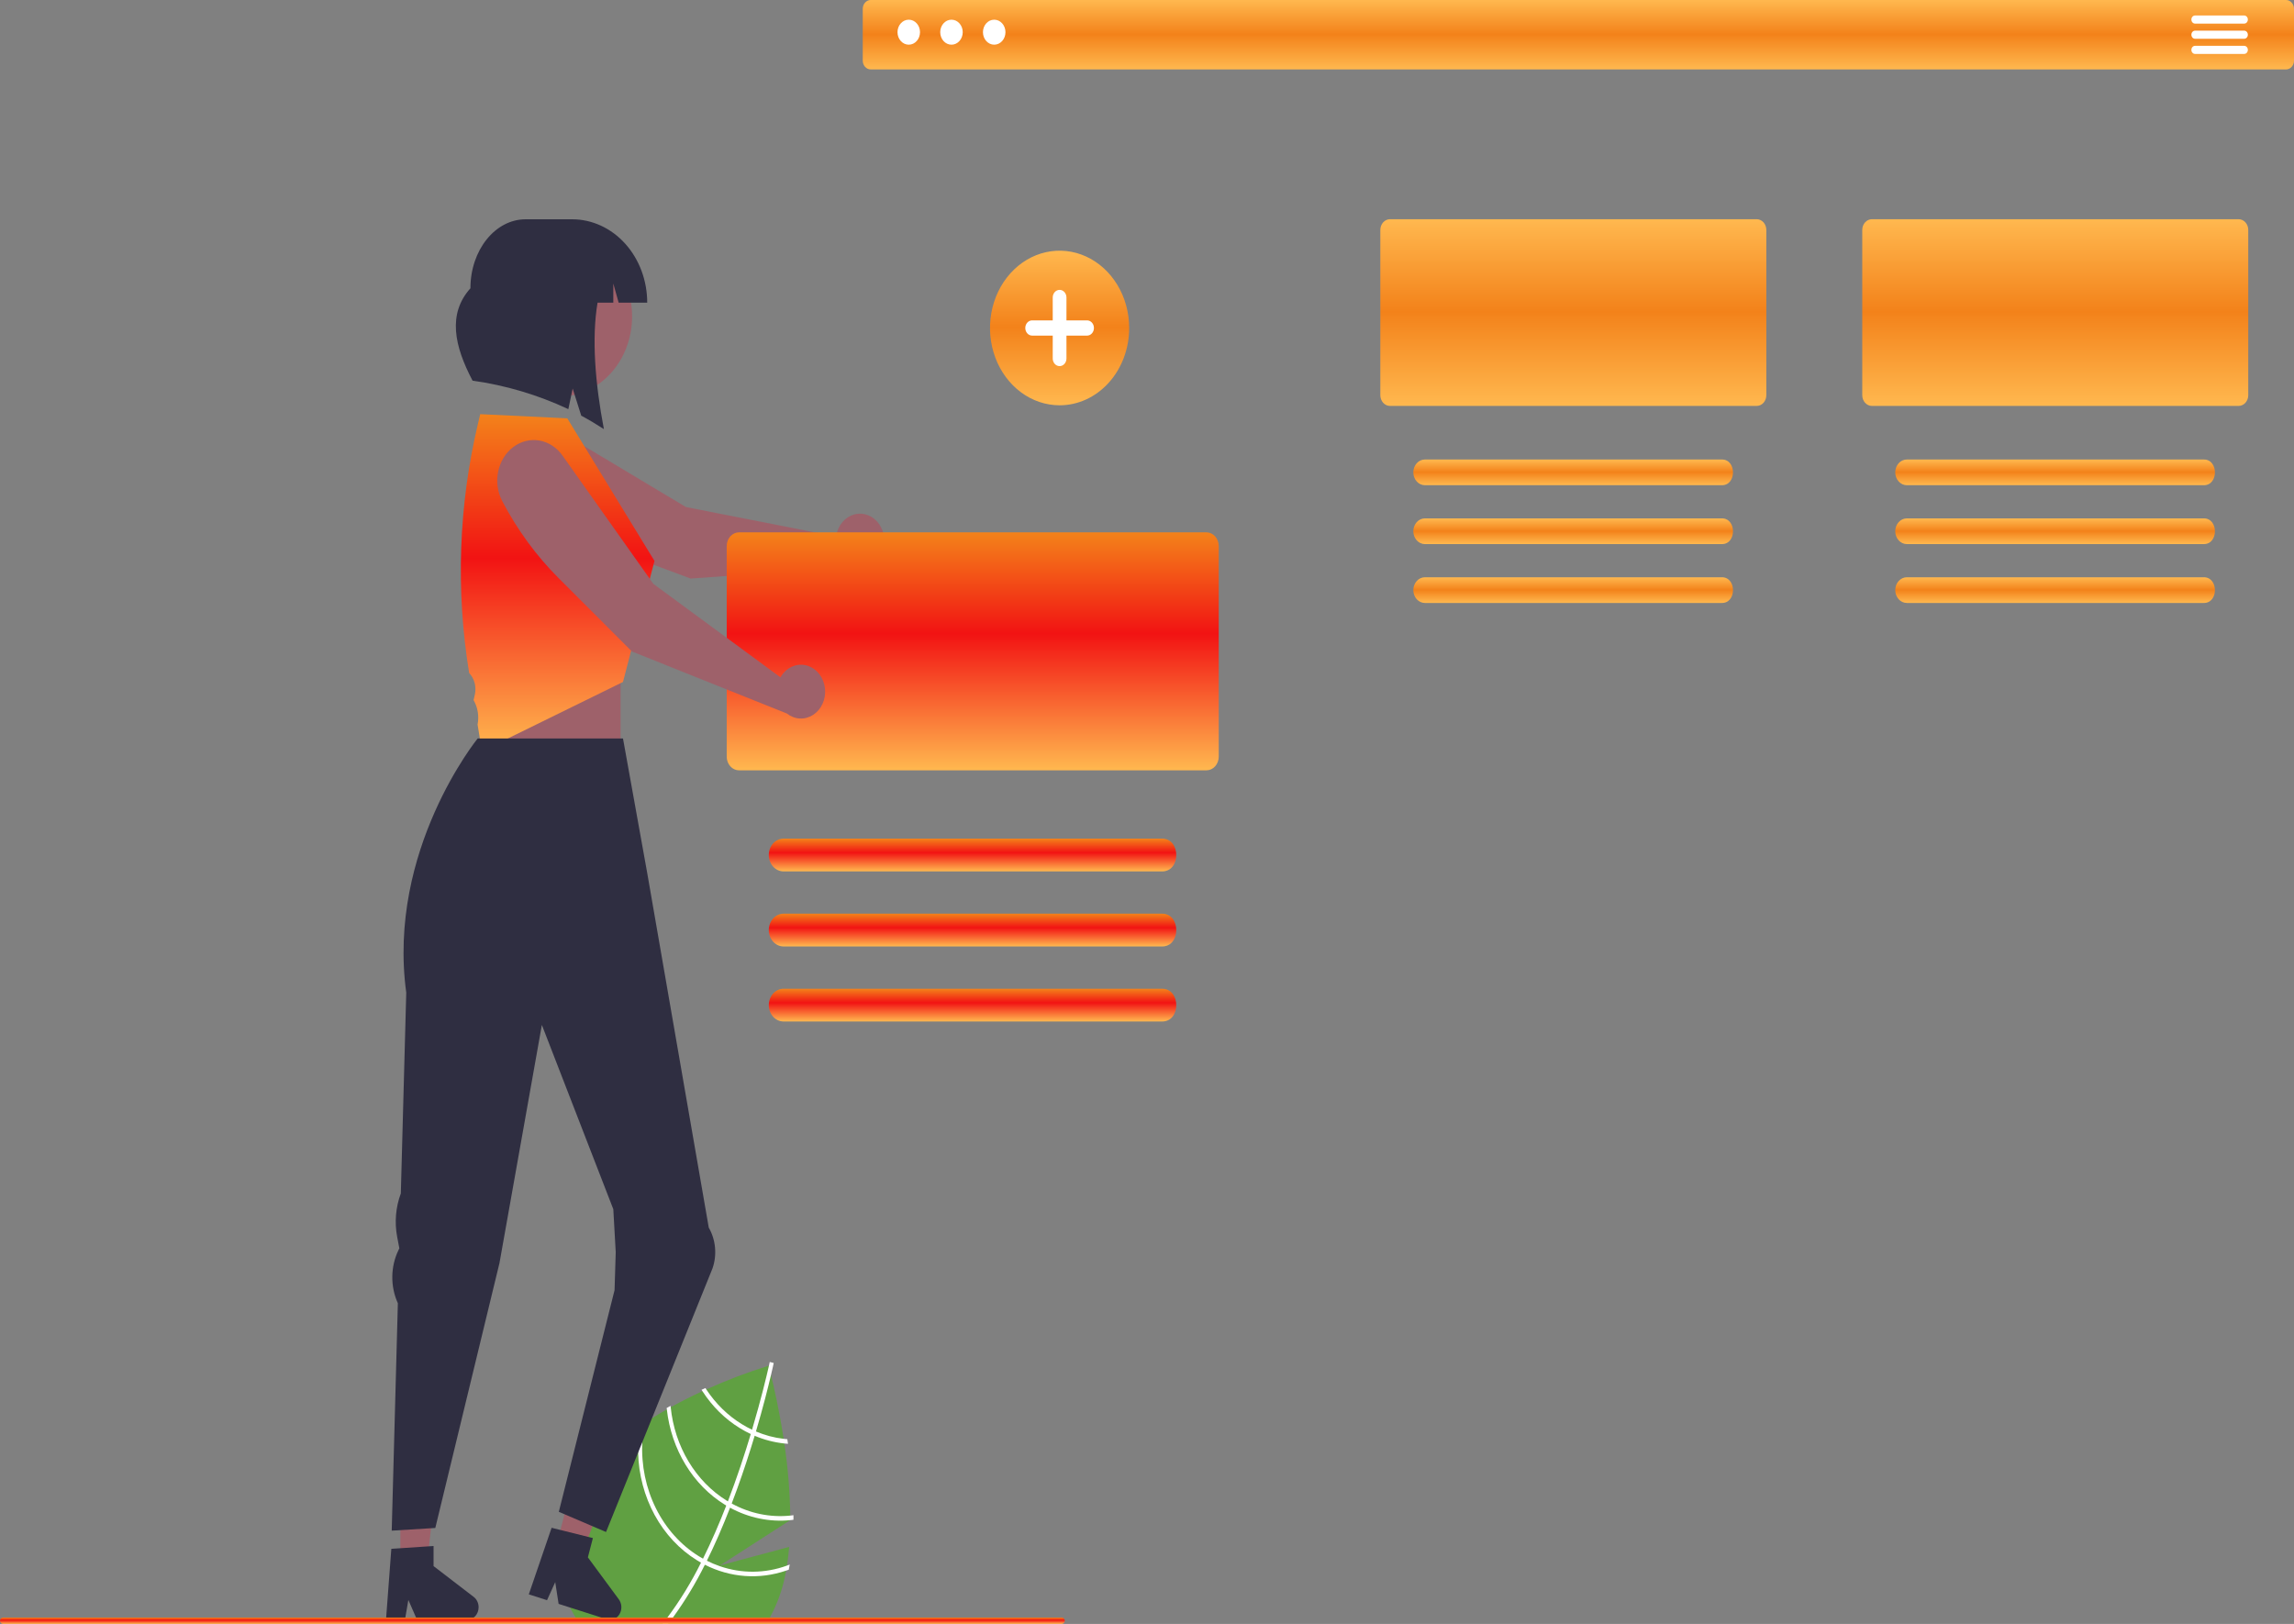 <svg width="678" height="480" viewBox="0 0 678 480" fill="none" xmlns="http://www.w3.org/2000/svg">
<rect x="0" y="0" width="678" height="480" fill="#808080" stroke="none"/>
<g clip-path="url(#clip0_4_13)">
<path d="M233.537 449.333L212.78 462.722L233.243 457.236C233.086 459.112 232.871 460.957 232.585 462.762C232.506 463.263 232.42 463.756 232.327 464.249C231.628 468.393 230.36 472.394 228.569 476.112C228.226 476.796 227.882 477.464 227.524 478.108C227.181 478.76 226.823 479.388 226.458 480H171.438C170.98 479.388 170.543 478.752 170.142 478.108C166.219 471.973 164.63 464.369 165.719 456.942C165.919 455.431 166.206 453.936 166.578 452.465C166.939 450.963 167.376 449.484 167.888 448.037C168.781 445.479 169.836 442.995 171.044 440.602C173.564 435.561 177.493 431.013 182.124 426.974C184.366 425.03 186.703 423.225 189.124 421.567C189.582 421.241 190.048 420.923 190.52 420.613C191.243 420.136 191.966 419.667 192.696 419.214C194.149 418.292 195.616 417.417 197.083 416.59C197.47 416.367 197.849 416.153 198.229 415.946C201.414 414.181 204.585 412.599 207.605 411.207C207.984 411.032 208.371 410.857 208.75 410.69C214.759 407.96 220.906 405.621 227.16 403.685C227.16 403.685 227.181 403.749 227.217 403.884C227.31 404.25 227.546 405.132 227.868 406.436C228.763 410.054 230.337 416.956 231.604 425.288C231.676 425.742 231.74 426.203 231.812 426.664C232.87 433.712 233.456 440.837 233.565 447.981C233.573 448.426 233.573 448.864 233.573 449.309L233.537 449.333Z" fill="#60A042"/>
<path d="M228.677 402.874C228.67 402.898 228.598 403.288 228.433 404.003C228.298 404.6 228.112 405.419 227.868 406.436C227.031 409.991 225.542 415.946 223.423 423.118C223.302 423.531 223.173 423.961 223.044 424.39C221.569 429.296 219.816 434.719 217.79 440.292C217.282 441.692 216.774 443.067 216.251 444.411C216.094 444.832 215.936 445.246 215.772 445.651C213.553 451.36 211.27 456.584 208.922 461.323L208.328 462.508C205.599 468.005 202.44 473.225 198.887 478.108C198.408 478.76 197.921 479.388 197.427 480H195.766C196.267 479.388 196.769 478.752 197.255 478.108C201.012 473.057 204.336 467.626 207.183 461.887C207.383 461.498 207.584 461.108 207.777 460.711C210.303 455.614 212.601 450.287 214.655 445.007C214.82 444.602 214.977 444.188 215.135 443.767C217.819 436.786 220.074 429.924 221.891 423.881C222.02 423.452 222.149 423.022 222.271 422.601C224.919 413.68 226.58 406.683 227.217 403.884C227.303 403.471 227.374 403.145 227.425 402.922C227.475 402.715 227.496 402.596 227.503 402.572L228.083 402.723H228.09L228.677 402.874Z" fill="white"/>
<path d="M232.699 425.392C232.335 425.368 231.969 425.328 231.604 425.288C228.804 424.965 226.053 424.236 223.423 423.118C223.044 422.951 222.657 422.784 222.271 422.601C221.224 422.101 220.202 421.541 219.207 420.923C215.095 418.395 211.527 414.903 208.75 410.69C208.657 410.555 208.564 410.412 208.478 410.277C208.106 410.452 207.727 410.627 207.34 410.802C207.426 410.937 207.512 411.072 207.605 411.207C210.502 415.703 214.265 419.424 218.621 422.1C219.682 422.757 220.774 423.352 221.891 423.881C222.271 424.056 222.657 424.231 223.044 424.39C225.861 425.582 228.811 426.347 231.812 426.664C232.17 426.704 232.535 426.736 232.893 426.759C232.828 426.29 232.764 425.837 232.699 425.392Z" fill="white"/>
<path d="M233.565 447.981C227.608 448.585 221.617 447.35 216.251 444.411C215.872 444.212 215.5 443.997 215.135 443.767C215.019 443.708 214.907 443.642 214.798 443.568C210.256 440.763 206.382 436.793 203.5 431.988C200.617 427.183 198.81 421.683 198.229 415.946C198.214 415.811 198.2 415.668 198.186 415.533C197.799 415.755 197.413 415.97 197.034 416.192C197.048 416.328 197.062 416.455 197.084 416.59C197.745 422.448 199.64 428.051 202.617 432.943C205.593 437.835 209.565 441.878 214.212 444.745C214.355 444.832 214.505 444.928 214.655 445.007C215.027 445.23 215.4 445.445 215.772 445.651C221.281 448.653 227.424 449.926 233.537 449.333C233.859 449.301 234.181 449.261 234.503 449.221C234.503 448.768 234.51 448.323 234.51 447.87C234.196 447.909 233.88 447.949 233.565 447.981Z" fill="white"/>
<path d="M232.585 462.762C226.141 465.111 219.198 465.17 212.723 462.929C211.426 462.484 210.157 461.948 208.922 461.323C208.536 461.132 208.156 460.925 207.777 460.711C207.369 460.488 206.968 460.249 206.574 460.011C201.221 456.7 196.813 451.785 193.853 445.825C190.893 439.866 189.5 433.103 189.833 426.306C189.92 424.391 190.15 422.487 190.52 420.613C190.541 420.486 190.563 420.359 190.592 420.232C190.119 420.558 189.647 420.884 189.182 421.217C189.16 421.337 189.139 421.448 189.124 421.567C188.705 424.135 188.53 426.744 188.602 429.352C188.76 435.877 190.446 442.244 193.493 447.825C196.541 453.406 200.844 458.009 205.98 461.18C206.381 461.426 206.782 461.665 207.183 461.887C207.562 462.102 207.949 462.309 208.328 462.508C215.864 466.34 224.406 466.96 232.327 464.249C232.592 464.169 232.857 464.074 233.122 463.979C233.229 463.47 233.322 462.961 233.408 462.452C233.136 462.563 232.864 462.667 232.585 462.762Z" fill="white"/>
<path d="M183.413 196.011H143.33V240.537H183.413V196.011Z" fill="#9E616A"/>
<path d="M118.333 462.129L126.231 462.128L129.987 428.291L118.332 428.292L118.333 462.129Z" fill="#9E616A"/>
<path d="M140.009 472.017L128.142 462.913V456.974L126.796 457.061L118.336 457.626L115.659 457.8L114.134 478.108L114.084 478.783H119.689L119.803 478.108L120.691 472.908L122.96 478.108L123.253 478.783H138.112C138.997 478.782 139.845 478.391 140.471 477.697C141.098 477.002 141.451 476.061 141.455 475.078C141.455 474.476 141.324 473.883 141.072 473.349C140.82 472.816 140.455 472.359 140.009 472.017Z" fill="#2F2E41"/>
<path d="M164.519 456.559L172.109 458.984L184.139 427.618L172.937 424.039L164.519 456.559Z" fill="#9E616A"/>
<path d="M182.89 472.725L173.75 460.329L175.231 454.62L173.914 454.294L166.578 452.465L165.64 452.235L163.028 451.583L156.292 471.262L161.675 472.987L164.101 467.644L165.096 474.076L168.489 475.158L177.715 478.108L179.383 478.64C180.067 478.861 180.798 478.832 181.466 478.558C182.135 478.285 182.708 477.78 183.1 477.119C183.492 476.458 183.683 475.674 183.645 474.883C183.607 474.093 183.343 473.336 182.89 472.725V472.725Z" fill="#2F2E41"/>
<path d="M675.659 0H257.329C256.707 0.002 256.112 0.278 255.673 0.767C255.234 1.256 254.988 1.918 254.988 2.608V17.914C254.988 18.604 255.234 19.266 255.673 19.755C256.112 20.244 256.707 20.52 257.329 20.522H675.659C676.281 20.52 676.876 20.244 677.315 19.755C677.754 19.266 678 18.604 678 17.914V2.608C678 1.918 677.754 1.255 677.315 0.767C676.876 0.278 676.281 0.002 675.659 0Z" fill="url(#paint0_linear_4_13)"/>
<path d="M268.587 13.209C270.424 13.209 271.913 11.554 271.913 9.513C271.913 7.472 270.424 5.818 268.587 5.818C266.749 5.818 265.26 7.472 265.26 9.513C265.26 11.554 266.749 13.209 268.587 13.209Z" fill="white"/>
<path d="M281.214 13.209C283.051 13.209 284.54 11.554 284.54 9.513C284.54 7.472 283.051 5.818 281.214 5.818C279.376 5.818 277.887 7.472 277.887 9.513C277.887 11.554 279.376 13.209 281.214 13.209Z" fill="white"/>
<path d="M293.841 13.209C295.679 13.209 297.168 11.554 297.168 9.513C297.168 7.472 295.679 5.818 293.841 5.818C292.004 5.818 290.515 7.472 290.515 9.513C290.515 11.554 292.004 13.209 293.841 13.209Z" fill="white"/>
<path d="M663.284 4.58H648.747C648.461 4.58 648.187 4.706 647.985 4.93C647.783 5.155 647.67 5.459 647.67 5.776C647.67 6.094 647.783 6.398 647.985 6.623C648.187 6.847 648.461 6.973 648.747 6.973H663.284C663.57 6.973 663.844 6.847 664.046 6.623C664.248 6.398 664.361 6.094 664.361 5.776C664.361 5.459 664.248 5.155 664.046 4.93C663.844 4.706 663.57 4.58 663.284 4.58Z" fill="white"/>
<path d="M663.284 9.064H648.747C648.605 9.064 648.465 9.095 648.335 9.155C648.204 9.215 648.085 9.304 647.985 9.415C647.885 9.526 647.806 9.658 647.752 9.803C647.698 9.948 647.67 10.104 647.67 10.261C647.67 10.418 647.698 10.574 647.752 10.719C647.806 10.864 647.885 10.996 647.985 11.107C648.085 11.218 648.204 11.306 648.335 11.366C648.465 11.427 648.605 11.457 648.747 11.457H663.284C663.425 11.457 663.565 11.427 663.696 11.366C663.827 11.306 663.946 11.218 664.046 11.107C664.146 10.996 664.225 10.864 664.279 10.719C664.333 10.574 664.361 10.418 664.361 10.261C664.361 10.104 664.333 9.948 664.279 9.803C664.225 9.658 664.146 9.526 664.046 9.415C663.946 9.304 663.827 9.215 663.696 9.155C663.565 9.095 663.425 9.064 663.284 9.064Z" fill="white"/>
<path d="M663.284 13.549H648.747C648.461 13.549 648.187 13.675 647.985 13.899C647.783 14.124 647.67 14.428 647.67 14.745C647.67 15.063 647.783 15.367 647.985 15.591C648.187 15.816 648.461 15.942 648.747 15.942H663.284C663.57 15.942 663.844 15.816 664.046 15.591C664.248 15.367 664.361 15.063 664.361 14.745C664.361 14.428 664.248 14.124 664.046 13.899C663.844 13.675 663.57 13.549 663.284 13.549Z" fill="white"/>
<path d="M661.631 64.793H553.244C552.489 64.796 551.765 65.13 551.232 65.723C550.698 66.316 550.397 67.119 550.395 67.958V116.818C550.397 117.656 550.698 118.46 551.232 119.053C551.765 119.646 552.489 119.98 553.244 119.982H661.631C662.386 119.981 663.11 119.648 663.644 119.054C664.178 118.461 664.479 117.657 664.479 116.818V67.958C664.479 67.119 664.178 66.315 663.644 65.721C663.11 65.128 662.386 64.794 661.631 64.793Z" fill="url(#paint1_linear_4_13)"/>
<path d="M651.309 135.821H563.565C562.659 135.821 561.789 136.221 561.148 136.933C560.507 137.645 560.147 138.61 560.147 139.617C560.147 140.624 560.507 141.59 561.148 142.302C561.789 143.014 562.659 143.414 563.565 143.414H651.309C655.762 143.486 655.719 135.749 651.309 135.821Z" fill="url(#paint2_linear_4_13)"/>
<path d="M651.309 153.226H563.565C562.659 153.226 561.789 153.626 561.148 154.338C560.507 155.05 560.147 156.015 560.147 157.022C560.147 158.029 560.507 158.995 561.148 159.707C561.789 160.419 562.659 160.819 563.565 160.819H651.309C655.762 160.891 655.719 153.154 651.309 153.226Z" fill="url(#paint3_linear_4_13)"/>
<path d="M651.309 170.631H563.565C562.659 170.631 561.789 171.031 561.148 171.743C560.507 172.455 560.147 173.42 560.147 174.427C560.147 175.434 560.507 176.4 561.148 177.112C561.789 177.824 562.659 178.224 563.565 178.224H651.309C655.762 178.295 655.719 170.559 651.309 170.631Z" fill="url(#paint4_linear_4_13)"/>
<path d="M519.195 64.793H410.808C410.053 64.796 409.33 65.13 408.796 65.723C408.262 66.316 407.962 67.119 407.96 67.958V116.818C407.962 117.656 408.262 118.46 408.796 119.053C409.33 119.646 410.053 119.98 410.808 119.982H519.195C519.95 119.981 520.675 119.648 521.209 119.054C521.743 118.461 522.043 117.657 522.044 116.818V67.958C522.043 67.119 521.743 66.315 521.209 65.721C520.675 65.128 519.95 64.794 519.195 64.793Z" fill="url(#paint5_linear_4_13)"/>
<path d="M508.874 135.821H421.13C420.223 135.821 419.354 136.221 418.713 136.933C418.072 137.645 417.712 138.61 417.712 139.617C417.712 140.624 418.072 141.59 418.713 142.302C419.354 143.014 420.223 143.414 421.13 143.414H508.874C513.326 143.486 513.283 135.749 508.874 135.821Z" fill="url(#paint6_linear_4_13)"/>
<path d="M508.874 153.226H421.13C420.223 153.226 419.354 153.626 418.713 154.338C418.072 155.05 417.712 156.015 417.712 157.022C417.712 158.029 418.072 158.995 418.713 159.707C419.354 160.419 420.223 160.819 421.13 160.819H508.874C513.326 160.891 513.283 153.154 508.874 153.226Z" fill="url(#paint7_linear_4_13)"/>
<path d="M508.874 170.631H421.13C420.223 170.631 419.354 171.031 418.713 171.743C418.072 172.455 417.712 173.42 417.712 174.427C417.712 175.434 418.072 176.4 418.713 177.112C419.354 177.824 420.223 178.224 421.13 178.224H508.874C513.326 178.295 513.283 170.559 508.874 170.631Z" fill="url(#paint8_linear_4_13)"/>
<path d="M247.414 157.199C247.276 157.651 247.174 158.116 247.111 158.588L202.731 149.874L164.504 126.976C162.1 125.535 159.293 125.161 156.649 125.929C154.006 126.697 151.724 128.55 150.262 131.114C148.8 133.678 148.268 136.763 148.773 139.745C149.278 142.728 150.783 145.387 152.983 147.186H152.983C160.113 153.016 168.019 157.575 176.414 160.699L204.128 171.011L252.671 167.555C254.019 167.878 255.423 167.761 256.712 167.219C258.002 166.677 259.123 165.733 259.941 164.499C260.759 163.266 261.239 161.796 261.323 160.267C261.406 158.738 261.09 157.214 260.413 155.88C259.735 154.546 258.725 153.457 257.504 152.746C256.283 152.034 254.903 151.73 253.529 151.869C252.156 152.008 250.848 152.585 249.763 153.531C248.678 154.477 247.862 155.75 247.414 157.199Z" fill="#9E616A"/>
<path d="M356.576 157.352H218.42C217.456 157.354 216.532 157.78 215.851 158.537C215.169 159.294 214.786 160.321 214.784 161.391V223.657C214.786 224.727 215.169 225.754 215.851 226.511C216.532 227.268 217.456 227.694 218.42 227.696H356.576C357.538 227.692 358.461 227.266 359.141 226.509C359.821 225.752 360.203 224.726 360.204 223.657V161.391C360.203 160.322 359.821 159.296 359.141 158.539C358.461 157.782 357.538 157.355 356.576 157.352Z" fill="url(#paint9_linear_4_13)"/>
<path d="M343.42 247.884H231.576C230.42 247.884 229.311 248.394 228.494 249.302C227.676 250.21 227.217 251.442 227.217 252.726C227.217 254.01 227.676 255.242 228.494 256.15C229.311 257.058 230.42 257.568 231.576 257.568H343.42C349.096 257.655 349.038 247.796 343.42 247.884Z" fill="url(#paint10_linear_4_13)"/>
<path d="M343.42 270.067H231.576C230.42 270.067 229.311 270.577 228.494 271.485C227.676 272.393 227.217 273.625 227.217 274.909C227.217 276.194 227.676 277.425 228.494 278.333C229.311 279.241 230.42 279.752 231.576 279.752H343.42C349.096 279.839 349.038 269.98 343.42 270.067Z" fill="url(#paint11_linear_4_13)"/>
<path d="M343.42 292.259H231.576C231.004 292.259 230.437 292.384 229.909 292.627C229.381 292.87 228.9 293.226 228.496 293.676C228.092 294.125 227.771 294.658 227.552 295.245C227.333 295.832 227.22 296.461 227.22 297.097C227.22 297.732 227.333 298.361 227.552 298.948C227.771 299.535 228.092 300.069 228.496 300.518C228.9 300.967 229.381 301.324 229.909 301.567C230.437 301.81 231.004 301.935 231.576 301.935H343.42C349.096 302.023 349.038 292.171 343.42 292.259Z" fill="url(#paint12_linear_4_13)"/>
<path d="M184.21 104.873C189.847 93.418 186.057 79.056 175.746 72.794C165.434 66.532 152.505 70.742 146.868 82.197C141.231 93.652 145.021 108.014 155.333 114.276C165.644 120.538 178.573 116.328 184.21 104.873Z" fill="#9E616A"/>
<path d="M169.097 64.817H155.352C146.341 64.817 139.036 73.947 139.036 85.209C132.236 92.793 134.277 102.295 139.672 112.524C149.409 113.87 158.932 116.699 167.973 120.933L169.256 114.847L171.787 122.862C174.038 124.073 176.269 125.398 178.482 126.836C175.899 113.358 174.837 99.911 176.61 89.466H181.265V83.806L182.846 89.466H191.286C191.286 86.229 190.712 83.024 189.597 80.033C188.482 77.043 186.847 74.326 184.787 72.037C182.727 69.748 180.281 67.932 177.589 66.694C174.897 65.455 172.011 64.817 169.097 64.817Z" fill="#2F2E41"/>
<path d="M167.666 123.656L141.931 122.416L141.239 125.337C135.545 149.367 134.665 174.492 138.663 198.94C139.427 199.74 139.985 200.751 140.28 201.87C140.575 202.989 140.596 204.175 140.341 205.306L139.971 206.943L140.005 207.003C141.219 209.13 141.63 211.702 141.151 214.163L142.439 222.036L184.128 201.576L193.433 165.796L167.666 123.656Z" fill="url(#paint13_linear_4_13)"/>
<path d="M231.444 199.067C231.155 199.42 230.896 199.802 230.668 200.207L193.089 172.571L166.241 134.649C164.552 132.264 162.111 130.678 159.412 130.213C156.712 129.747 153.954 130.436 151.693 132.141C149.433 133.846 147.839 136.439 147.232 139.399C146.625 142.358 147.051 145.463 148.424 148.086C152.873 156.59 158.489 164.27 165.068 170.852L186.789 192.576L232.552 210.892C233.673 211.785 235.001 212.299 236.379 212.373C237.756 212.447 239.124 212.076 240.316 211.307C241.509 210.538 242.476 209.402 243.101 208.037C243.726 206.671 243.983 205.134 243.84 203.611C243.697 202.087 243.161 200.641 242.296 199.448C241.432 198.255 240.275 197.365 238.965 196.885C237.656 196.405 236.249 196.355 234.915 196.742C233.581 197.13 232.375 197.937 231.444 199.067L231.444 199.067Z" fill="#9E616A"/>
<path d="M313.167 119.795C309.099 119.795 305.123 118.455 301.741 115.945C298.358 113.434 295.722 109.866 294.165 105.691C292.609 101.516 292.201 96.922 292.995 92.49C293.789 88.058 295.747 83.987 298.624 80.791C301.5 77.596 305.165 75.42 309.155 74.539C313.144 73.657 317.28 74.109 321.038 75.839C324.796 77.568 328.009 80.496 330.269 84.254C332.529 88.011 333.735 92.428 333.735 96.947C333.735 103.007 331.568 108.818 327.711 113.103C323.854 117.388 318.622 119.795 313.167 119.795Z" fill="url(#paint14_linear_4_13)"/>
<path d="M321.283 94.694H315.196V87.932C315.196 87.335 314.982 86.761 314.602 86.339C314.221 85.916 313.705 85.678 313.167 85.678C312.629 85.678 312.113 85.916 311.733 86.339C311.352 86.761 311.138 87.335 311.138 87.932V94.694H305.052C304.514 94.695 303.999 94.933 303.62 95.355C303.24 95.778 303.027 96.35 303.027 96.947C303.027 97.544 303.24 98.117 303.62 98.54C303.999 98.962 304.514 99.2 305.052 99.201H311.138V105.963C311.138 106.56 311.352 107.134 311.733 107.556C312.113 107.979 312.629 108.216 313.167 108.216C313.705 108.216 314.221 107.979 314.602 107.556C314.982 107.134 315.196 106.56 315.196 105.963V99.201H321.283C321.549 99.202 321.814 99.144 322.06 99.031C322.307 98.918 322.531 98.752 322.72 98.543C322.909 98.333 323.058 98.085 323.161 97.811C323.263 97.537 323.315 97.244 323.315 96.947C323.315 96.651 323.263 96.358 323.161 96.084C323.058 95.81 322.909 95.562 322.72 95.352C322.531 95.143 322.307 94.977 322.06 94.864C321.814 94.751 321.549 94.693 321.283 94.694Z" fill="white"/>
<path d="M210.604 374.862C211.272 372.903 211.519 370.798 211.323 368.715C211.128 366.632 210.497 364.629 209.48 362.865L191.286 258.029L184.128 218.274H141.183C141.183 218.274 114.342 251.271 120.068 293.412L118.465 352.759C116.945 356.829 116.57 361.316 117.389 365.628L118.027 368.985L117.781 369.491C116.609 371.9 115.98 374.588 115.946 377.325C115.913 380.063 116.476 382.769 117.589 385.212L115.774 452.434L128.657 451.638L147.625 373.32L160.15 302.953L181.265 357.418L181.981 370.14L181.634 381.353L165.161 446.868L179.118 452.831L210.604 374.862Z" fill="#2F2E41"/>
<path d="M314.704 479.054C314.703 479.305 314.613 479.545 314.454 479.722C314.294 479.899 314.078 479.999 313.852 480H0.852C0.626 480 0.409 479.9 0.249 479.723C0.09 479.545 -6.10352e-05 479.305 -6.10352e-05 479.054C-6.10352e-05 478.803 0.09 478.562 0.249 478.385C0.409 478.207 0.626 478.108 0.852 478.108H313.852C313.964 478.107 314.075 478.132 314.178 478.179C314.282 478.226 314.376 478.296 314.455 478.384C314.534 478.472 314.597 478.576 314.64 478.691C314.682 478.806 314.704 478.929 314.704 479.054Z" fill="url(#paint15_linear_4_13)"/>
</g>
<defs>
<linearGradient id="paint0_linear_4_13" x1="466.494" y1="0" x2="466.494" y2="20.522" gradientUnits="userSpaceOnUse">
<stop stop-color="#FFB84F"/>
<stop offset="0.495" stop-color="#F3821A"/>
<stop offset="1" stop-color="#FFB84F"/>
</linearGradient>
<linearGradient id="paint1_linear_4_13" x1="607.437" y1="64.793" x2="607.437" y2="119.982" gradientUnits="userSpaceOnUse">
<stop stop-color="#FFB84F"/>
<stop offset="0.495" stop-color="#F3821A"/>
<stop offset="1" stop-color="#FFB84F"/>
</linearGradient>
<linearGradient id="paint2_linear_4_13" x1="607.39" y1="135.82" x2="607.39" y2="143.414" gradientUnits="userSpaceOnUse">
<stop stop-color="#FFB84F"/>
<stop offset="0.495" stop-color="#F3821A"/>
<stop offset="1" stop-color="#FFB84F"/>
</linearGradient>
<linearGradient id="paint3_linear_4_13" x1="607.39" y1="153.225" x2="607.39" y2="160.819" gradientUnits="userSpaceOnUse">
<stop stop-color="#FFB84F"/>
<stop offset="0.495" stop-color="#F3821A"/>
<stop offset="1" stop-color="#FFB84F"/>
</linearGradient>
<linearGradient id="paint4_linear_4_13" x1="607.39" y1="170.63" x2="607.39" y2="178.224" gradientUnits="userSpaceOnUse">
<stop stop-color="#FFB84F"/>
<stop offset="0.495" stop-color="#F3821A"/>
<stop offset="1" stop-color="#FFB84F"/>
</linearGradient>
<linearGradient id="paint5_linear_4_13" x1="465.002" y1="64.793" x2="465.002" y2="119.982" gradientUnits="userSpaceOnUse">
<stop stop-color="#FFB84F"/>
<stop offset="0.495" stop-color="#F3821A"/>
<stop offset="1" stop-color="#FFB84F"/>
</linearGradient>
<linearGradient id="paint6_linear_4_13" x1="464.954" y1="135.82" x2="464.954" y2="143.414" gradientUnits="userSpaceOnUse">
<stop stop-color="#FFB84F"/>
<stop offset="0.495" stop-color="#F3821A"/>
<stop offset="1" stop-color="#FFB84F"/>
</linearGradient>
<linearGradient id="paint7_linear_4_13" x1="464.954" y1="153.225" x2="464.954" y2="160.819" gradientUnits="userSpaceOnUse">
<stop stop-color="#FFB84F"/>
<stop offset="0.495" stop-color="#F3821A"/>
<stop offset="1" stop-color="#FFB84F"/>
</linearGradient>
<linearGradient id="paint8_linear_4_13" x1="464.954" y1="170.63" x2="464.954" y2="178.224" gradientUnits="userSpaceOnUse">
<stop stop-color="#FFB84F"/>
<stop offset="0.495" stop-color="#F3821A"/>
<stop offset="1" stop-color="#FFB84F"/>
</linearGradient>
<linearGradient id="paint9_linear_4_13" x1="287.494" y1="157.352" x2="287.494" y2="227.696" gradientUnits="userSpaceOnUse">
<stop stop-color="#F3821A"/>
<stop offset="0.427" stop-color="#F21313"/>
<stop offset="1" stop-color="#FFB84F"/>
</linearGradient>
<linearGradient id="paint10_linear_4_13" x1="287.436" y1="247.883" x2="287.436" y2="257.569" gradientUnits="userSpaceOnUse">
<stop stop-color="#F3821A"/>
<stop offset="0.427" stop-color="#F21313"/>
<stop offset="1" stop-color="#FFB84F"/>
</linearGradient>
<linearGradient id="paint11_linear_4_13" x1="287.436" y1="270.067" x2="287.436" y2="279.752" gradientUnits="userSpaceOnUse">
<stop stop-color="#F3821A"/>
<stop offset="0.427" stop-color="#F21313"/>
<stop offset="1" stop-color="#FFB84F"/>
</linearGradient>
<linearGradient id="paint12_linear_4_13" x1="287.438" y1="292.258" x2="287.438" y2="301.936" gradientUnits="userSpaceOnUse">
<stop stop-color="#F3821A"/>
<stop offset="0.427" stop-color="#F21313"/>
<stop offset="1" stop-color="#FFB84F"/>
</linearGradient>
<linearGradient id="paint13_linear_4_13" x1="164.817" y1="122.416" x2="164.817" y2="222.036" gradientUnits="userSpaceOnUse">
<stop stop-color="#F3821A"/>
<stop offset="0.427" stop-color="#F21313"/>
<stop offset="1" stop-color="#FFB84F"/>
</linearGradient>
<linearGradient id="paint14_linear_4_13" x1="313.167" y1="74.1" x2="313.167" y2="119.795" gradientUnits="userSpaceOnUse">
<stop stop-color="#FFB84F"/>
<stop offset="0.495" stop-color="#F3821A"/>
<stop offset="1" stop-color="#FFB84F"/>
</linearGradient>
<linearGradient id="paint15_linear_4_13" x1="157.352" y1="478.108" x2="157.352" y2="480" gradientUnits="userSpaceOnUse">
<stop stop-color="#F3821A"/>
<stop offset="0.427" stop-color="#F21313"/>
<stop offset="1" stop-color="#FFB84F"/>
</linearGradient>
<clipPath id="clip0_4_13">
<rect width="678" height="480" fill="white"/>
</clipPath>
</defs>
</svg>

